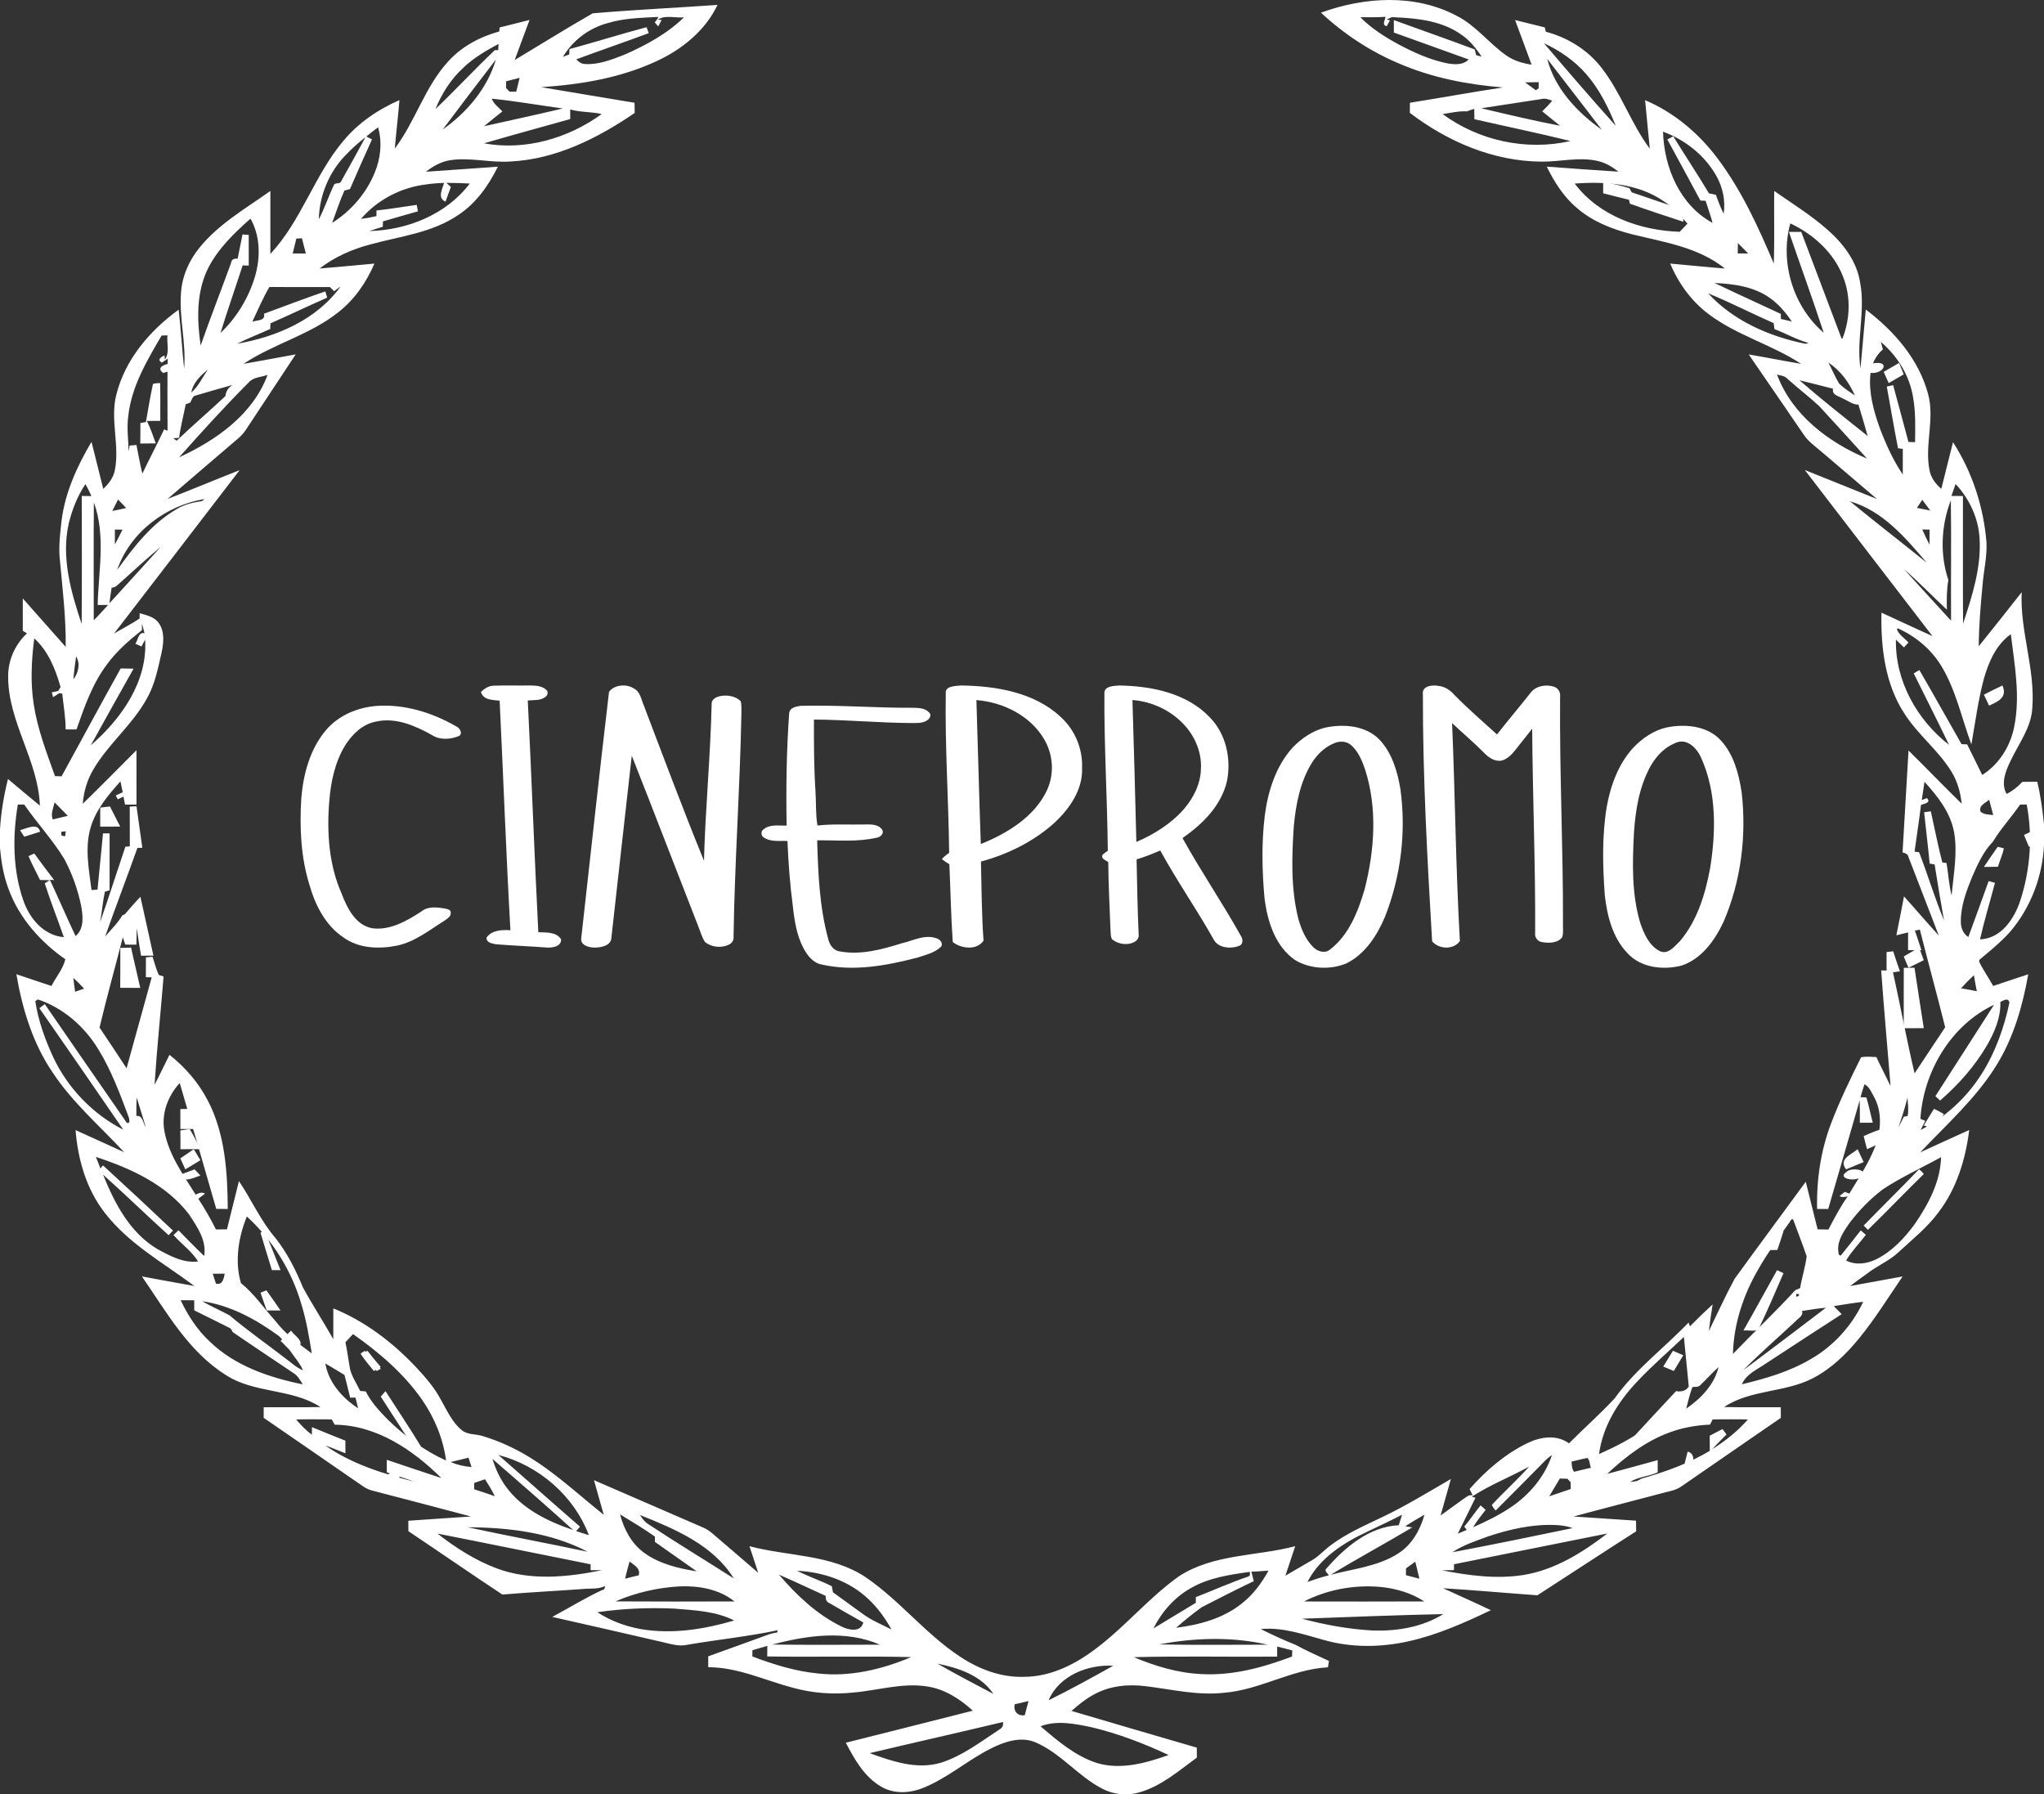 <?xml version="1.0" encoding="UTF-8" standalone="no"?>
<svg width="90px" height="79px" viewBox="0 0 90 79" version="1.1" xmlns="http://www.w3.org/2000/svg" xmlns:xlink="http://www.w3.org/1999/xlink">
    <rect x="0" y="0" width="90" height="79" fill="#333333" stroke="none"/>
    <!-- Generator: Sketch 41.2 (35397) - http://www.bohemiancoding.com/sketch -->
    <title>Cinepromo</title>
    <desc>Created with Sketch.</desc>
    <defs></defs>
    <g id="Page-1" stroke="none" stroke-width="1" fill="none" fill-rule="evenodd">
        <g id="Cinepromo" fill="#FFFFFF">
            <path d="M58.164,0.558 C60.071,-0.138 62.299,-0.28 64.137,0.695 C64.98,1.117 65.553,1.9 66.315,2.434 C66.645,2.672 67.041,2.787 67.438,2.847 C67.201,2.19 66.95,1.537 66.711,0.882 C67.147,0.988 67.583,1.102 68.02,1.207 C68.031,1.254 68.054,1.351 68.065,1.398 C69.014,1.648 69.895,2.186 70.503,2.967 C71.369,4.064 71.808,5.429 72.643,6.547 C72.578,5.834 72.497,5.123 72.436,4.41 C73.719,4.954 74.814,5.883 75.645,6.999 C76.691,8.398 77.425,10 78.102,11.603 C78.139,10.538 78.108,9.472 78.12,8.408 C78.911,8.96 79.736,9.468 80.462,10.109 C81.161,10.721 81.769,11.515 81.907,12.461 C82.141,13.711 81.729,14.975 81.92,16.225 C81.997,15.359 82.072,14.493 82.153,13.628 C83.394,14.566 84.493,15.82 84.899,17.359 C85.194,18.453 84.741,19.58 84.955,20.681 C85.011,21.021 85.223,21.303 85.478,21.523 C85.654,20.84 85.816,20.153 85.994,19.471 C86.845,20.787 87.34,22.319 87.468,23.882 C87.498,24.527 87.336,25.159 87.291,25.799 C87.207,26.682 87.133,27.567 87.126,28.454 C87.763,27.665 88.391,26.87 89.017,26.073 C88.938,27.796 89.621,29.456 89.485,31.179 C89.434,32.049 88.874,32.752 88.521,33.514 C88.309,33.952 88.09,34.488 88.354,34.955 C88.616,34.823 88.848,34.64 89.046,34.423 C89.263,34.418 89.483,34.416 89.702,34.415 C89.852,35.032 89.936,35.663 90,36.296 L90,37.188 C89.939,38.583 89.417,39.95 88.517,41.014 C88.107,41.472 87.632,41.858 87.163,42.249 L87.14,42.332 C87.32,42.706 87.562,43.046 87.763,43.409 C88.277,43.238 88.79,43.062 89.306,42.895 C89.059,44.29 88.661,45.682 87.911,46.893 C87.014,48.354 85.718,49.496 84.553,50.733 C85.27,50.405 85.987,50.074 86.707,49.75 C86.549,51.041 86.151,52.334 85.354,53.374 C84.858,54.052 84.193,54.572 83.583,55.14 C83.182,55.515 82.665,55.72 82.235,56.055 C81.975,56.241 81.716,56.426 81.462,56.62 C82.234,56.483 83.004,56.337 83.775,56.199 C83.151,57.106 82.571,58.048 81.875,58.903 C81.305,59.606 80.64,60.251 79.835,60.673 C78.601,61.32 77.092,61.165 75.915,61.946 C76.747,61.968 77.58,61.95 78.412,61.956 C78.412,62.111 78.412,62.267 78.412,62.424 C76.955,63.431 75.491,64.431 74.035,65.441 C73.766,65.635 73.424,65.665 73.115,65.758 C71.839,66.098 70.56,66.421 69.286,66.767 C70.204,66.826 71.12,66.892 72.037,66.95 C72.038,67.105 72.04,67.262 72.042,67.42 C70.586,68.348 69.144,69.298 67.694,70.235 C66.309,70.136 64.925,70.01 63.539,69.925 C64.242,70.245 64.948,70.56 65.646,70.892 C64.476,71.447 63.284,71.983 62.016,72.262 C60.8,72.533 59.516,72.547 58.313,72.21 C57.398,71.958 56.474,71.63 55.511,71.722 C56.013,71.97 56.522,72.21 57.045,72.416 C57.523,72.676 58.021,72.897 58.515,73.126 C58.5,73.219 58.485,73.312 58.472,73.406 C56.881,73.489 55.478,74.403 53.894,74.527 C52.737,74.657 51.595,74.378 50.453,74.238 C49.666,74.138 48.834,74.22 48.135,74.621 C47.784,74.809 47.48,75.067 47.179,75.326 C49.018,75.865 50.855,76.413 52.697,76.943 C52.698,77.088 52.699,77.234 52.7,77.381 C51.902,77.962 51.129,78.643 50.16,78.915 C49.627,79.067 49.041,79.016 48.548,78.757 C47.474,78.21 46.711,77.188 45.595,76.71 C44.953,76.437 44.241,76.675 43.651,76.971 C42.591,77.495 41.695,78.315 40.584,78.739 C40.006,78.96 39.321,78.982 38.779,78.648 C38.053,78.219 37.622,77.455 37.243,76.727 C39.106,76.255 40.972,75.793 42.834,75.316 C42.27,74.8 41.597,74.365 40.83,74.25 C39.733,74.074 38.654,74.426 37.567,74.517 C36.686,74.611 35.788,74.545 34.932,74.312 C33.689,73.986 32.492,73.402 31.184,73.402 L31.184,72.922 C32.041,72.612 32.9,72.31 33.754,71.993 C33.903,71.938 34.057,71.895 34.215,71.875 C34.225,71.841 34.235,71.806 34.244,71.773 C32.938,72.052 31.604,72.184 30.288,72.41 C29.892,72.508 29.502,72.368 29.119,72.284 C27.519,71.916 25.919,71.546 24.317,71.187 C25.051,70.795 25.763,70.352 26.518,70.003 L26.584,69.985 C26.633,69.945 26.63,69.879 26.643,69.825 C26.345,69.978 26.004,69.924 25.683,69.957 C24.496,70.045 23.307,70.102 22.12,70.203 C20.733,69.286 19.365,68.339 17.983,67.414 C17.981,67.26 17.98,67.106 17.978,66.954 C18.898,66.886 19.818,66.83 20.737,66.766 C19.294,66.38 17.847,66.006 16.401,65.628 C16.247,65.589 16.103,65.521 15.974,65.43 C14.522,64.423 13.065,63.427 11.611,62.423 C11.61,62.266 11.61,62.111 11.61,61.956 C12.443,61.95 13.277,61.967 14.11,61.947 C12.849,61.124 11.207,61.359 9.945,60.538 C8.298,59.509 7.327,57.757 6.249,56.197 C7.019,56.339 7.79,56.483 8.561,56.619 C7.201,55.604 5.666,54.762 4.612,53.393 C3.805,52.357 3.428,51.051 3.328,49.755 C4.043,50.073 4.752,50.406 5.466,50.729 C4.399,49.572 3.183,48.537 2.313,47.21 C1.439,45.928 0.981,44.411 0.721,42.892 C1.236,43.064 1.749,43.237 2.264,43.409 C2.466,43.017 2.768,42.672 2.878,42.235 C1.775,41.465 0.833,40.407 0.37,39.123 C0.156,38.553 0.056,37.948 0,37.345 L0,36.517 C0.044,35.767 0.168,35.024 0.351,34.297 C0.82,34.687 1.282,35.085 1.756,35.469 C1.688,33.495 0.367,31.802 0.359,29.818 C0.344,29.089 0.657,28.376 1.189,27.884 C1.141,27.856 1.049,27.799 1.003,27.771 C1.005,27.296 1.001,26.822 1.004,26.348 C1.638,27.056 2.259,27.774 2.893,28.48 C2.909,27.156 2.743,25.84 2.624,24.524 C2.585,23.976 2.653,23.427 2.716,22.882 C2.879,21.653 3.403,20.508 4.029,19.453 C4.206,20.142 4.371,20.833 4.546,21.523 C4.794,21.293 5.007,21.012 5.063,20.671 C5.267,19.583 4.847,18.471 5.119,17.387 C5.504,15.834 6.596,14.55 7.867,13.635 C7.966,14.499 8.016,15.368 8.107,16.234 C8.205,15.126 7.888,14.032 7.968,12.925 C8.008,12.183 8.317,11.474 8.784,10.904 C9.632,9.853 10.823,9.179 11.905,8.407 C11.905,9.331 11.902,10.255 11.905,11.179 C13.268,9.722 13.837,7.727 15.113,6.208 C15.774,5.412 16.645,4.819 17.588,4.408 C17.53,5.119 17.445,5.829 17.383,6.54 C18.286,5.347 18.701,3.844 19.713,2.729 C20.31,2.055 21.128,1.621 21.986,1.384 C21.988,1.34 21.994,1.253 21.997,1.21 C22.436,1.101 22.877,0.99 23.316,0.879 C23.101,1.468 22.876,2.053 22.663,2.643 C23.807,1.957 24.941,1.248 26.097,0.587 C27.924,0.43 29.762,0.345 31.593,0.216 C31.056,1.346 30.042,2.166 28.931,2.682 C27.337,3.432 25.573,3.722 23.83,3.838 C25.2,4.067 26.569,4.299 27.94,4.524 C27.943,4.673 27.944,4.822 27.947,4.972 C26.323,6.083 24.487,7.008 22.492,7.109 C21.617,7.174 20.747,6.929 19.874,7.045 C19.459,7.099 19.081,7.303 18.756,7.561 C19.812,7.492 20.866,7.411 21.922,7.338 C21.509,8.174 20.951,8.965 20.161,9.476 C19.021,10.249 17.624,10.402 16.328,10.756 C15.519,10.965 14.738,11.307 14.072,11.822 C14.878,11.758 15.681,11.676 16.486,11.605 C16.13,12.435 15.602,13.2 14.886,13.756 C13.634,14.747 12.045,15.139 10.724,16.018 C11.491,15.889 12.254,15.739 13.02,15.602 C12.281,16.72 11.542,17.839 10.803,18.957 C10.632,19.209 10.382,19.387 10.156,19.585 C9.229,20.378 8.301,21.17 7.378,21.967 C8.44,21.556 9.491,21.115 10.551,20.699 C8.714,23.102 6.864,25.495 5.022,27.893 C5.394,27.668 5.787,27.477 6.147,27.23 C6.147,27.172 6.148,27.056 6.148,26.998 C6.452,27.085 6.803,27.156 6.994,27.437 C7.257,27.808 7.205,28.294 7.119,28.717 C6.958,29.409 6.827,30.125 6.469,30.749 C5.838,31.904 4.779,32.74 4.114,33.871 C3.838,34.33 3.687,34.855 3.643,35.389 C4.443,34.614 5.22,33.816 6.009,33.029 C6.01,33.827 6.008,34.626 6.01,35.424 C5.842,35.424 5.674,35.424 5.506,35.425 C5.483,35.307 5.46,35.189 5.436,35.072 C5.353,35.111 5.268,35.151 5.185,35.191 C5.162,35.148 5.119,35.064 5.096,35.021 C5.198,34.973 5.3,34.926 5.404,34.882 C5.369,34.721 5.336,34.561 5.303,34.401 C4.775,34.991 4.241,35.621 4.002,36.393 C3.721,37.304 3.913,38.264 4.029,39.185 C4.117,39.178 4.205,39.173 4.294,39.168 C4.368,38.342 4.462,37.517 4.534,36.692 L4.826,36.692 C4.825,37.527 4.827,38.363 4.825,39.198 C4.773,39.213 4.67,39.242 4.618,39.257 C4.523,39.698 4.487,40.151 4.41,40.597 C4.794,39.495 5.147,38.384 5.52,37.279 C5.569,37.274 5.667,37.265 5.716,37.261 C5.714,36.677 5.718,36.094 5.712,35.512 C5.786,35.508 5.935,35.5 6.01,35.496 C6.094,36.105 6.184,36.714 6.267,37.325 C6.213,37.326 6.105,37.329 6.051,37.331 C5.586,38.634 5.092,39.926 4.63,41.23 C4.887,40.927 5.18,40.65 5.385,40.304 C5.413,40.291 5.469,40.264 5.497,40.251 C5.72,39.989 5.945,39.73 6.183,39.483 C6.377,40.346 6.563,41.21 6.755,42.073 C6.574,42.074 6.393,42.075 6.212,42.077 C6.14,41.673 6.079,41.269 6.021,40.863 C6.013,41.105 6.009,41.347 6.006,41.59 C5.843,41.589 5.679,41.588 5.514,41.588 C5.479,41.48 5.444,41.372 5.408,41.264 C5.07,42.59 4.699,43.907 4.383,45.239 C4.785,45.834 5.178,46.434 5.573,47.033 C5.939,45.697 6.31,44.363 6.68,43.029 C6.616,43.027 6.488,43.024 6.423,43.023 C6.423,42.732 6.423,42.441 6.424,42.15 C6.497,42.143 6.643,42.13 6.716,42.123 C6.808,42.391 6.871,42.672 6.996,42.929 C7.048,42.945 7.151,42.974 7.203,42.989 C7.074,44.58 6.908,46.168 6.805,47.76 C7.034,47.325 7.241,46.878 7.463,46.44 C8.156,46.988 8.748,47.672 9.154,48.462 C9.915,49.923 10.016,51.609 10.029,53.227 C9.86,53.225 9.69,53.224 9.522,53.224 C8.99,51.376 8.455,49.528 7.914,47.682 C7.391,48.25 7.088,49.049 7.244,49.824 C7.439,50.858 8.072,51.724 8.615,52.596 C8.747,52.534 8.887,52.46 9.026,52.553 C8.929,52.629 8.831,52.704 8.731,52.777 C9.016,53.21 9.275,53.662 9.508,54.127 C9.67,54.125 9.831,54.125 9.993,54.125 C10.17,53.418 10.345,52.708 10.521,51.999 C11.076,52.824 11.479,53.753 12.132,54.51 C12.645,55.162 13.022,55.909 13.336,56.676 C13.758,57.452 14.241,58.191 14.675,58.959 C14.677,58.507 14.678,58.055 14.677,57.604 C16.066,58.167 17.282,59.094 18.308,60.181 C18.718,60.622 19.123,61.078 19.407,61.615 C19.677,62.083 19.898,62.606 20.323,62.957 C20.584,63.18 20.945,63.126 21.253,63.225 C21.935,63.43 22.589,63.725 23.201,64.088 C24.428,64.818 25.472,65.804 26.584,66.692 C26.441,66.183 26.297,65.675 26.153,65.167 C27.752,65.861 29.351,66.558 30.952,67.249 C31.114,67.316 31.26,67.418 31.393,67.534 C32.055,68.106 32.725,68.67 33.384,69.245 C33.26,68.852 33.128,68.463 32.999,68.074 C34.703,68.526 36.601,68.427 38.119,69.442 C39.617,70.463 40.75,71.934 42.266,72.933 C43.099,73.488 44.082,73.861 45.093,73.825 C46.269,73.823 47.363,73.268 48.28,72.564 C49.565,71.596 50.599,70.328 51.913,69.397 C53.438,68.406 55.331,68.523 57.03,68.073 C56.883,68.505 56.74,68.938 56.598,69.372 C56.986,69.145 57.376,68.92 57.765,68.694 C58.065,68.524 58.293,68.258 58.568,68.052 C59.263,67.523 60.069,67.174 60.852,66.798 C61.897,66.302 62.885,65.694 63.885,65.115 C63.736,65.651 63.581,66.185 63.431,66.721 C63.763,66.482 64.096,66.243 64.427,66.001 C64.554,65.926 64.677,65.781 64.844,65.841 C64.797,65.745 64.752,65.651 64.708,65.557 C65.428,64.742 66.27,64.015 67.25,63.538 C67.818,63.259 68.539,63.146 69.083,63.546 C69.747,62.88 70.455,62.255 71.095,61.566 C72.006,60.291 73.275,59.349 74.35,58.227 C74.365,58.269 74.395,58.352 74.41,58.394 C74.734,58.063 75.068,57.743 75.409,57.429 C75.346,57.819 75.291,58.21 75.243,58.601 C75.618,57.832 75.973,57.052 76.379,56.299 C77.415,54.87 78.469,53.453 79.51,52.029 C79.687,52.725 79.855,53.426 80.032,54.124 C80.19,54.125 80.348,54.127 80.508,54.132 C80.771,53.635 81.027,53.131 81.357,52.674 C81.238,52.691 81.106,52.738 80.998,52.656 C81.055,52.61 81.171,52.52 81.228,52.475 C81.294,52.499 81.361,52.524 81.429,52.549 C81.777,51.967 82.159,51.403 82.437,50.782 C82.788,50.034 82.933,49.125 82.552,48.359 C82.425,48.143 82.323,47.852 82.098,47.736 C82.029,47.923 81.978,48.115 81.921,48.306 C81.985,48.309 82.113,48.314 82.178,48.316 C82.292,48.682 82.361,49.059 82.461,49.429 C82.27,49.429 82.081,49.43 81.891,49.43 C81.892,49.1 81.892,48.77 81.885,48.441 C81.428,50.038 80.964,51.632 80.499,53.227 C80.335,53.226 80.173,53.226 80.01,53.227 C79.979,51.94 80.172,50.642 80.633,49.439 C81.011,48.45 81.475,47.495 81.946,46.549 C82.168,46.504 82.394,46.529 82.619,46.539 C82.818,46.967 83.036,47.388 83.244,47.814 C83.106,46.117 82.952,44.422 82.831,42.725 C82.891,42.725 83.009,42.727 83.068,42.728 L83.068,41.916 C83.164,41.904 83.261,41.893 83.36,41.883 C83.454,42.178 83.552,42.472 83.656,42.763 C83.579,42.774 83.427,42.796 83.351,42.807 C83.679,44.288 83.952,45.781 84.302,47.257 C84.751,46.58 85.197,45.902 85.649,45.228 C85.289,43.792 84.898,42.363 84.533,40.928 C84.479,40.938 84.37,40.959 84.316,40.969 C84.41,41.258 84.506,41.546 84.604,41.833 L84.014,41.833 C84.013,41.573 84.014,41.312 84.016,41.051 C83.843,41.093 83.669,41.135 83.499,41.178 C83.612,40.608 83.73,40.038 83.835,39.465 C84.35,40.036 84.847,40.622 85.367,41.188 C84.928,40.039 84.479,38.893 84.037,37.744 C84.013,37.603 83.892,37.559 83.772,37.529 C83.857,36.033 83.947,34.538 84.035,33.042 C84.821,33.817 85.586,34.614 86.376,35.385 C86.324,34.9 86.194,34.419 85.941,33.999 C85.368,33.048 84.459,32.362 83.861,31.428 C83.002,30.123 82.81,28.504 82.843,26.973 C83.588,27.324 84.341,27.661 85.089,28.006 C83.217,25.567 81.338,23.134 79.468,20.693 C80.527,21.119 81.586,21.546 82.647,21.971 C81.834,21.274 81.016,20.582 80.202,19.887 C79.921,19.646 79.608,19.43 79.405,19.114 C78.608,17.941 77.8,16.775 76.998,15.605 C77.768,15.734 78.534,15.89 79.304,16.018 C78.008,15.168 76.468,14.765 75.225,13.824 C74.473,13.257 73.905,12.472 73.54,11.604 C74.343,11.676 75.146,11.759 75.95,11.822 C74.784,10.883 73.272,10.661 71.866,10.316 C70.99,10.094 70.121,9.755 69.431,9.154 C68.849,8.667 68.438,8.012 68.106,7.336 C69.158,7.412 70.211,7.494 71.263,7.558 C70.999,7.35 70.705,7.174 70.377,7.094 C69.549,6.892 68.702,7.127 67.866,7.116 C65.757,7.103 63.739,6.236 62.076,4.967 C62.076,4.819 62.078,4.671 62.081,4.524 C63.448,4.306 64.81,4.056 66.178,3.85 C64.612,3.725 63.047,3.421 61.599,2.795 C60.334,2.262 59.17,1.496 58.164,0.558 L58.164,0.558 Z M26.764,1.015 C25.947,1.233 25.223,1.769 24.788,2.502 C24.881,2.468 24.972,2.433 25.064,2.397 C25.067,2.338 25.072,2.22 25.075,2.162 C26.209,1.852 27.331,1.502 28.467,1.198 C28.492,1.264 28.541,1.394 28.566,1.459 C27.505,1.853 26.436,2.219 25.375,2.612 C25.477,2.728 25.611,2.821 25.772,2.819 C26.366,2.853 26.936,2.624 27.481,2.414 C28.43,1.996 29.368,1.495 30.117,0.762 C29.735,0.805 29.297,0.64 28.959,0.868 L29.132,0.878 C29.095,0.949 29.02,1.092 28.982,1.163 C28.929,1.104 28.878,1.045 28.829,0.984 C28.895,0.913 28.949,0.834 28.991,0.745 C28.244,0.783 27.485,0.797 26.764,1.015 L26.764,1.015 Z M59.898,0.759 C60.391,1.258 60.99,1.635 61.602,1.966 C62.264,2.314 62.956,2.63 63.691,2.782 C64.02,2.843 64.414,2.882 64.669,2.618 C63.572,2.22 62.474,1.826 61.374,1.433 C61.372,1.25 61.372,1.068 61.372,0.885 C62.558,1.317 63.751,1.732 64.933,2.175 C64.949,2.238 64.981,2.365 64.998,2.429 C65.079,2.45 65.159,2.472 65.241,2.493 C64.997,2.139 64.731,1.79 64.373,1.545 C63.523,0.924 62.437,0.804 61.417,0.761 C61.283,0.724 61.173,0.808 61.061,0.859 L61.204,0.898 C61.154,0.984 61.104,1.07 61.056,1.155 C60.827,1.098 60.993,0.885 61.007,0.74 C60.638,0.769 60.267,0.755 59.898,0.759 L59.898,0.759 Z M67.981,1.902 C69.02,3.127 70.073,4.344 71.144,5.54 C70.818,4.727 70.423,3.924 69.843,3.262 C69.334,2.675 68.681,2.228 67.981,1.902 L67.981,1.902 Z M20.418,2.966 C19.864,3.468 19.453,4.112 19.173,4.803 C20.062,3.956 20.898,3.051 21.788,2.207 C21.825,2.208 21.899,2.208 21.937,2.209 C21.94,2.14 21.948,2.003 21.953,1.934 C21.409,2.226 20.868,2.537 20.418,2.966 L20.418,2.966 Z M19.492,5.704 C20.558,4.95 21.458,3.893 21.836,2.62 C21.047,3.643 20.267,4.672 19.492,5.704 L19.492,5.704 Z M68.126,2.591 C68.461,3.905 69.452,4.95 70.529,5.712 C69.735,4.666 68.923,3.635 68.126,2.591 L68.126,2.591 Z M22.283,3.58 C22.283,3.654 22.283,3.804 22.284,3.878 C22.322,3.918 22.397,3.998 22.436,4.037 C22.534,4.037 22.632,4.036 22.73,4.036 C22.779,3.833 22.83,3.63 22.88,3.427 C22.681,3.475 22.482,3.526 22.283,3.58 L22.283,3.58 Z M67.152,3.629 C67.31,3.742 67.468,3.857 67.625,3.974 C67.656,3.953 67.717,3.91 67.748,3.888 C67.749,3.821 67.751,3.687 67.752,3.619 C67.552,3.619 67.351,3.621 67.152,3.629 L67.152,3.629 Z M21.653,4.344 C21.738,4.581 21.956,4.727 22.121,4.905 C21.85,5.122 21.578,5.334 21.314,5.557 C22.469,5.298 23.628,5.051 24.779,4.776 C23.737,4.633 22.699,4.45 21.653,4.344 L21.653,4.344 Z M67.873,4.361 C66.99,4.5 66.105,4.626 65.223,4.766 C66.374,5.04 67.529,5.313 68.692,5.537 C68.433,5.324 68.166,5.117 67.906,4.903 C68.06,4.755 68.209,4.599 68.347,4.436 C68.195,4.378 68.036,4.316 67.873,4.361 L67.873,4.361 Z M64.59,4.903 C64.229,4.883 63.876,4.969 63.523,5.023 C65.121,6.201 67.217,6.65 69.151,6.209 C67.747,5.862 66.329,5.57 64.919,5.248 C64.916,5.096 64.915,4.945 64.913,4.793 C64.804,4.827 64.695,4.859 64.59,4.903 L64.59,4.903 Z M25.107,4.819 C25.107,4.96 25.107,5.101 25.107,5.242 C23.841,5.597 22.573,5.941 21.311,6.31 C23.117,6.643 25.02,6.094 26.492,5.021 C26.035,4.914 25.557,4.949 25.107,4.819 L25.107,4.819 Z M16.132,6.01 C16.194,6.041 16.317,6.105 16.379,6.137 C16.048,6.863 15.728,7.594 15.409,8.325 C15.348,8.342 15.226,8.374 15.164,8.39 C14.958,8.853 14.803,9.339 14.624,9.814 C15.448,9.295 16.118,8.525 16.492,7.62 C16.759,6.988 16.837,6.271 16.648,5.607 C16.469,5.733 16.297,5.867 16.132,6.01 L16.132,6.01 Z M73.226,5.799 C73.269,7.378 73.974,9.039 75.407,9.814 C75.32,9.484 75.202,9.165 75.1,8.84 C75.042,8.837 74.927,8.83 74.87,8.828 C74.392,7.928 73.9,7.036 73.414,6.14 C73.48,6.105 73.61,6.037 73.676,6.003 C74.192,6.844 74.742,7.664 75.247,8.512 C75.348,8.534 75.45,8.555 75.554,8.576 C75.653,8.86 75.759,9.142 75.895,9.41 C75.984,8.829 75.852,8.232 75.563,7.725 C75.049,6.826 74.189,6.15 73.226,5.799 L73.226,5.799 Z M15.239,6.808 C14.498,7.559 14.062,8.595 14.038,9.654 C14.291,9.177 14.458,8.659 14.691,8.172 C14.732,8.008 14.962,8.129 15.018,7.987 C15.382,7.343 15.736,6.694 16.089,6.046 C15.787,6.277 15.501,6.531 15.239,6.808 L15.239,6.808 Z M15.894,9.639 C16.124,9.611 16.352,9.569 16.576,9.514 C16.576,9.452 16.577,9.328 16.577,9.267 C17.17,9.204 17.758,9.101 18.348,9.02 C18.366,9.115 18.384,9.21 18.402,9.305 C17.887,9.448 17.375,9.598 16.862,9.747 C16.86,9.807 16.857,9.924 16.855,9.984 C16.657,10.045 16.459,10.104 16.263,10.172 C17.931,10.131 19.656,9.444 20.685,8.08 C20.048,8.051 19.404,8.021 18.77,8.119 C17.669,8.251 16.618,8.788 15.894,9.639 L15.894,9.639 Z M69.336,8.082 C70.413,9.512 72.228,10.149 73.96,10.205 C74.072,10.084 74.187,9.966 74.301,9.846 C73.991,9.481 73.659,9.127 73.259,8.861 C72.119,8.072 70.674,7.984 69.336,8.082 L69.336,8.082 Z M9.154,11.827 C8.641,12.871 8.67,14.087 8.835,15.212 C9.261,13.99 9.735,12.785 10.178,11.568 C10.194,11.406 10.323,11.379 10.464,11.387 C10.534,11.031 10.605,10.677 10.677,10.324 C10.768,10.329 10.86,10.335 10.952,10.342 C10.954,10.792 10.954,11.241 10.953,11.692 C10.886,11.69 10.751,11.687 10.684,11.685 C10.363,12.678 10.016,13.662 9.709,14.659 C10.419,13.987 10.944,13.12 11.226,12.181 C11.473,11.345 11.467,10.398 11.03,9.626 C10.308,10.264 9.593,10.954 9.154,11.827 L9.154,11.827 Z M78.829,9.835 C78.36,11.554 78.954,13.496 80.301,14.65 C79.814,13.162 79.275,11.692 78.769,10.209 L79.311,10.209 C79.902,11.776 80.494,13.342 81.087,14.906 C81.097,14.905 81.117,14.904 81.127,14.903 C81.464,14.044 81.499,13.06 81.158,12.197 C80.751,11.124 79.845,10.313 78.829,9.835 L78.829,9.835 Z M13.047,10.506 C12.996,10.724 12.941,10.942 12.889,11.159 L13.466,11.159 C13.408,10.936 13.352,10.713 13.295,10.49 C13.212,10.494 13.13,10.5 13.047,10.506 L13.047,10.506 Z M76.522,10.702 C76.517,10.853 76.516,11.006 76.515,11.157 C76.668,11.158 76.82,11.159 76.975,11.16 C76.825,11.006 76.674,10.852 76.522,10.702 L76.522,10.702 Z M75.493,12.459 C76.461,12.923 77.439,13.364 78.41,13.82 C78.411,13.876 78.413,13.987 78.415,14.043 C78.574,14.078 78.734,14.118 78.894,14.154 C78.628,13.76 78.318,13.39 77.928,13.117 C77.223,12.614 76.334,12.497 75.493,12.459 L75.493,12.459 Z M11.861,12.636 C11.572,13.127 11.353,13.654 11.108,14.167 C11.304,14.083 11.703,14.146 11.622,13.813 C12.519,13.479 13.417,13.144 14.322,12.829 C14.344,12.898 14.386,13.036 14.407,13.104 C13.57,13.47 12.747,13.868 11.91,14.235 C11.908,14.298 11.901,14.422 11.898,14.484 C11.413,14.703 10.916,14.894 10.44,15.133 C12.167,14.836 13.949,14.078 15,12.608 C14.902,12.677 14.806,12.748 14.713,12.823 C14.667,12.777 14.573,12.684 14.527,12.638 C13.638,12.637 12.75,12.641 11.861,12.636 L11.861,12.636 Z M75.21,12.913 C76.331,14.132 77.904,14.813 79.498,15.137 C79.532,15.127 79.601,15.108 79.635,15.098 C79.111,14.961 78.637,14.68 78.131,14.488 C78.123,14.422 78.106,14.292 78.097,14.226 C77.129,13.801 76.188,13.314 75.21,12.913 L75.21,12.913 Z M7.115,14.774 C6.471,15.872 5.792,17.013 5.649,18.307 C5.574,18.829 5.652,19.354 5.665,19.877 C5.676,19.811 5.697,19.681 5.707,19.616 C5.807,19.608 5.907,19.599 6.008,19.592 C6.093,20.011 6.165,20.434 6.268,20.851 C6.581,20.199 6.916,19.56 7.224,18.907 C7.263,18.92 7.339,18.946 7.378,18.96 C7.377,17.903 7.363,16.847 7.385,15.79 C7.297,15.847 7.211,15.905 7.125,15.966 C6.905,15.839 7.083,15.716 7.243,15.651 L7.26,15.829 C7.485,15.524 7.332,15.115 7.374,14.764 C7.31,14.766 7.18,14.772 7.115,14.774 L7.115,14.774 Z M82.815,15.052 C82.838,15.135 82.883,15.3 82.906,15.382 C82.581,15.658 82.391,16.065 82.355,16.489 C82.277,17.294 82.5,18.09 82.766,18.84 C83.039,19.555 83.353,20.26 83.782,20.893 C83.785,20.516 83.783,20.139 83.783,19.763 C83.73,19.756 83.625,19.742 83.572,19.735 C83.395,18.832 83.243,17.924 83.078,17.019 C83.17,16.998 83.264,16.978 83.358,16.958 C83.582,17.792 83.811,18.624 84.032,19.458 C84.105,19.46 84.25,19.464 84.322,19.466 C84.332,18.811 84.353,18.151 84.237,17.503 C84.087,16.542 83.548,15.674 82.815,15.052 L82.815,15.052 Z M80.508,15.963 C80.668,16.273 80.802,16.598 80.985,16.896 C81.193,17.093 81.435,17.251 81.672,17.411 C81.419,16.836 81.034,16.311 80.508,15.963 L80.508,15.963 Z M8.424,17.282 C8.739,17.008 8.915,16.615 9.148,16.275 C8.827,16.534 8.496,16.857 8.424,17.282 L8.424,17.282 Z M10.956,16.833 C9.895,17.896 8.883,19.011 7.886,20.135 C9.51,19.383 11.134,18.26 11.781,16.504 C11.508,16.608 11.162,16.598 10.956,16.833 L10.956,16.833 Z M78.244,16.489 C78.902,18.266 80.52,19.483 82.209,20.191 C81.509,19.413 80.801,18.641 80.095,17.872 C79.638,17.449 79.14,17.075 78.681,16.657 C78.567,16.537 78.389,16.538 78.244,16.489 L78.244,16.489 Z M79.232,16.743 C80.21,17.589 81.224,18.391 82.237,19.196 C82.103,18.734 81.973,18.272 81.829,17.814 C81.574,17.819 81.367,17.64 81.142,17.545 C80.964,17.434 80.648,17.399 80.712,17.114 C80.219,16.988 79.726,16.861 79.232,16.743 L79.232,16.743 Z M8.618,17.413 C8.466,17.435 8.448,17.616 8.376,17.724 C8.326,17.743 8.226,17.782 8.177,17.801 C8.082,18.293 7.95,18.778 7.886,19.276 C7.821,19.281 7.691,19.291 7.626,19.295 C7.676,19.331 7.727,19.367 7.779,19.403 C8.479,18.734 9.216,18.103 9.923,17.441 C9.951,17.223 10.057,17.051 10.25,16.946 C9.705,17.097 9.16,17.249 8.618,17.413 L8.618,17.413 Z M3.028,23.046 C2.687,24.54 3.124,26.061 3.596,27.474 C3.61,25.594 3.601,23.714 3.601,21.835 C3.742,21.836 3.884,21.838 4.025,21.84 C3.947,21.659 3.858,21.483 3.761,21.314 C3.412,21.837 3.175,22.434 3.028,23.046 L3.028,23.046 Z M86.106,21.309 C86.043,21.483 85.984,21.659 85.924,21.834 C86.092,21.835 86.26,21.836 86.431,21.838 C86.434,23.711 86.424,25.584 86.436,27.457 C86.835,26.245 87.244,24.99 87.163,23.696 C87.11,22.804 86.712,21.955 86.106,21.309 L86.106,21.309 Z M5.198,21.992 C5.113,22.16 5.029,22.329 4.944,22.496 C5.148,22.457 5.352,22.414 5.555,22.368 C5.439,22.24 5.318,22.115 5.198,21.992 L5.198,21.992 Z M5.158,25.095 C5.892,24.075 6.688,23.04 7.794,22.406 C8.131,22.202 8.516,22.117 8.898,22.061 C8.926,22.039 8.979,21.994 9.005,21.971 C7.309,22.248 5.724,23.433 5.158,25.095 L5.158,25.095 Z M81.454,22.07 C82.57,22.987 83.715,23.867 84.839,24.777 C83.902,23.673 82.893,22.486 81.454,22.07 L81.454,22.07 Z M84.404,22.36 C84.6,22.398 84.797,22.438 84.994,22.478 C84.875,22.32 84.757,22.163 84.64,22.004 C84.56,22.123 84.482,22.241 84.404,22.36 L84.404,22.36 Z M85.789,25.536 C85.711,25.96 85.714,26.404 85.723,26.841 C85.09,26.252 84.492,25.625 83.837,25.06 C84.53,25.813 85.211,26.577 85.908,27.328 C85.896,25.56 85.924,23.791 85.898,22.024 C85.472,23.133 85.407,24.401 85.789,25.536 L85.789,25.536 Z M4.133,22.121 C4.117,23.85 4.13,25.579 4.128,27.309 C4.348,27.093 4.549,26.861 4.758,26.635 C4.605,26.634 4.453,26.634 4.3,26.635 C4.337,25.135 4.665,23.569 4.133,22.121 L4.133,22.121 Z M5.058,23.314 C5.057,23.532 5.056,23.751 5.058,23.971 C5.177,23.757 5.285,23.538 5.394,23.319 C5.282,23.316 5.17,23.314 5.058,23.314 L5.058,23.314 Z M84.64,23.311 C84.737,23.538 84.845,23.76 84.96,23.979 C84.961,23.758 84.96,23.537 84.961,23.317 C84.853,23.314 84.746,23.313 84.64,23.311 L84.64,23.311 Z M5.34,25.61 C5.211,25.714 5.1,25.875 4.917,25.872 C4.876,26.099 4.847,26.329 4.82,26.559 C5.577,25.733 6.331,24.904 7.081,24.074 C6.487,24.569 5.916,25.094 5.34,25.61 L5.34,25.61 Z M6.251,27.448 L6.251,27.742 C5.684,28.191 5.131,28.671 4.702,29.261 C4.067,30.109 3.713,31.123 3.369,32.114 C3.209,32.113 3.05,32.113 2.891,32.113 C2.89,31.584 2.795,31.063 2.741,30.539 C2.707,30.535 2.638,30.525 2.605,30.521 C2.516,30.579 2.428,30.64 2.336,30.695 C2.323,30.641 2.295,30.535 2.282,30.482 C2.353,30.466 2.493,30.436 2.564,30.421 C2.599,30.364 2.633,30.306 2.666,30.248 C2.442,29.461 2.127,28.664 1.508,28.105 C1.385,29.068 1.335,30.05 1.485,31.012 C1.653,32.104 2.052,33.137 2.422,34.17 C2.519,34.174 2.615,34.177 2.711,34.18 C3.58,32.598 4.434,31.007 5.313,29.43 C5.503,29.434 5.691,29.435 5.881,29.439 C5.251,30.563 4.619,31.684 3.997,32.814 C5.333,31.655 6.508,30.015 6.39,28.158 C6.336,28.259 6.284,28.359 6.232,28.462 C6.141,28.421 6.051,28.381 5.961,28.341 C6.083,28.18 6.092,27.798 6.364,27.883 C6.326,27.737 6.291,27.592 6.251,27.448 L6.251,27.448 Z M83.561,27.662 L83.522,27.706 C83.611,27.949 83.863,28.096 84.031,28.289 C83.965,28.36 83.9,28.432 83.833,28.503 C83.716,28.388 83.599,28.273 83.48,28.161 C83.439,29.97 84.414,31.707 85.819,32.793 C85.314,31.738 84.779,30.697 84.264,29.646 C84.327,29.609 84.45,29.536 84.512,29.5 C85.143,30.58 85.747,31.677 86.37,32.763 C86.432,32.766 86.555,32.77 86.616,32.773 C86.835,33.222 87.064,33.667 87.28,34.119 C88.018,33.653 88.516,32.861 88.685,32.008 C88.965,30.654 88.706,29.274 88.539,27.924 C87.894,28.377 87.566,29.138 87.355,29.874 C87.1,30.826 86.973,31.805 86.803,32.774 C86.368,31.606 86.118,30.352 85.455,29.282 C85.007,28.564 84.329,28.003 83.561,27.662 L83.561,27.662 Z M3.351,28.901 C3.306,29.236 3.255,29.571 3.233,29.908 C3.449,29.625 3.55,29.222 3.351,28.901 L3.351,28.901 Z M84.737,34.419 C84.697,34.687 84.661,34.956 84.617,35.224 C84.674,35.203 84.789,35.16 84.846,35.139 C85.047,35.346 84.722,35.381 84.584,35.437 C84.502,36.124 84.393,36.808 84.301,37.493 C84.351,37.5 84.45,37.514 84.5,37.522 C84.885,38.514 85.187,39.538 85.597,40.52 C85.448,39.702 85.316,38.88 85.184,38.059 C85.13,38.049 85.02,38.03 84.966,38.02 C84.894,37.266 84.801,36.514 84.722,35.761 C84.796,35.75 84.942,35.729 85.016,35.718 C85.185,36.469 85.329,37.227 85.523,37.971 C85.569,37.977 85.661,37.99 85.707,37.996 C85.79,38.472 85.813,38.958 85.933,39.428 C86.013,38.497 86.206,37.555 86.038,36.623 C85.874,35.759 85.312,35.05 84.737,34.419 L84.737,34.419 Z M2.404,35.326 C2.353,35.571 2.219,35.827 2.323,36.077 C2.544,36.025 2.764,35.971 2.985,35.919 C2.792,35.721 2.597,35.525 2.404,35.326 L2.404,35.326 Z M87.208,35.736 C87.359,35.87 87.574,35.86 87.764,35.884 C87.706,35.659 87.648,35.434 87.586,35.211 C87.429,35.348 87.106,35.469 87.208,35.736 L87.208,35.736 Z M0.785,35.422 C0.553,36.816 0.557,38.291 1.025,39.636 C1.295,40.433 1.925,41.189 2.811,41.26 C2.535,40.468 2.226,39.687 1.97,38.889 C2.025,38.855 2.136,38.788 2.191,38.754 C2.049,38.75 1.906,38.746 1.764,38.743 C1.594,38.393 1.407,38.051 1.255,37.693 C1.339,37.654 1.424,37.615 1.51,37.577 C1.798,37.971 2.089,38.363 2.385,38.749 L2.196,38.734 C2.58,39.557 2.94,40.392 3.328,41.214 C3.725,40.879 3.652,40.304 3.567,39.849 C3.419,39.146 3.174,38.462 2.838,37.829 C2.32,36.975 1.633,36.242 1.067,35.422 C0.973,35.422 0.879,35.421 0.785,35.422 L0.785,35.422 Z M88.944,35.426 C88.565,35.983 88.097,36.478 87.751,37.057 C87.329,37.489 87.079,38.052 86.838,38.599 C86.58,39.234 86.326,39.901 86.339,40.598 C86.336,40.856 86.447,41.114 86.669,41.255 C86.972,40.435 87.264,39.612 87.563,38.791 C87.655,38.816 87.747,38.841 87.841,38.868 C87.623,39.698 87.371,40.52 87.182,41.358 C88.113,41.323 88.692,40.453 88.957,39.647 C89.396,38.294 89.506,36.818 89.239,35.419 C89.14,35.42 89.041,35.423 88.944,35.426 L88.944,35.426 Z M2.695,36.623 C2.697,36.662 2.703,36.743 2.705,36.783 C2.746,36.792 2.828,36.811 2.869,36.82 C2.875,36.765 2.888,36.653 2.894,36.598 C2.844,36.604 2.744,36.617 2.695,36.623 L2.695,36.623 Z M86.347,43.512 C86.58,43.549 86.81,43.592 87.042,43.641 C86.995,43.407 86.952,43.171 86.914,42.936 C86.717,43.119 86.527,43.311 86.347,43.512 L86.347,43.512 Z M3.231,43.055 C3.25,43.258 3.278,43.459 3.307,43.662 C3.439,43.615 3.572,43.571 3.704,43.527 C3.553,43.363 3.397,43.204 3.231,43.055 L3.231,43.055 Z M1.668,44.001 C1.639,44.02 1.582,44.057 1.554,44.075 C1.682,44.929 1.979,45.756 2.34,46.537 C2.984,47.908 4.083,49.052 5.428,49.736 C4.205,47.948 2.971,46.167 1.734,44.388 C1.814,44.328 1.893,44.268 1.973,44.209 C3.17,45.953 4.376,47.691 5.58,49.43 C5.75,49.496 5.695,49.275 5.667,49.182 C5.284,48.163 4.905,47.131 4.331,46.2 C3.723,45.194 2.785,44.374 1.668,44.001 L1.668,44.001 Z M88.079,44.113 C88.1,44.796 87.823,45.441 87.491,46.021 C86.95,46.945 86.231,47.757 85.425,48.453 C85.373,48.405 85.269,48.308 85.217,48.261 C86.076,46.917 86.945,45.581 87.801,44.236 C85.9,45.132 84.69,47.184 84.557,49.259 C84.611,49.281 84.717,49.325 84.771,49.347 C84.702,49.48 84.634,49.613 84.568,49.748 C85.652,49.192 86.581,48.339 87.237,47.308 C87.853,46.347 88.242,45.253 88.479,44.139 C88.418,43.899 88.219,44.051 88.079,44.113 L88.079,44.113 Z M6.005,49.132 C6.289,49.095 6.296,49.448 6.415,49.628 C6.295,49.189 6.149,48.759 6.021,48.324 C6.002,48.592 6.003,48.862 6.005,49.132 L6.005,49.132 Z M83.593,49.636 C83.674,49.48 83.749,49.321 83.829,49.164 C83.871,49.157 83.953,49.142 83.994,49.134 C84.049,48.868 84.003,48.592 83.989,48.325 C83.883,48.769 83.734,49.201 83.593,49.636 L83.593,49.636 Z M4.221,50.935 C4.289,51.103 4.355,51.273 4.423,51.441 C4.451,51.409 4.508,51.342 4.536,51.309 C5.571,52.258 6.598,53.214 7.617,54.179 C7.569,54.23 7.472,54.33 7.423,54.381 C6.452,53.503 5.514,52.587 4.537,51.714 C5.044,52.975 5.724,54.278 6.928,54.991 C7.479,55.29 8.076,55.622 8.724,55.536 C8.439,55.088 7.992,54.768 7.639,54.375 C7.712,54.304 7.785,54.234 7.86,54.167 C8.232,54.547 8.603,54.931 8.99,55.296 C9.106,54.616 8.68,54.009 8.328,53.47 C7.324,52.151 5.752,51.436 4.221,50.935 L4.221,50.935 Z M82.909,52.359 C82.342,52.787 81.84,53.305 81.414,53.875 C81.181,54.218 80.917,54.593 80.936,55.028 C80.956,55.11 80.926,55.278 81.054,55.276 C81.352,54.913 81.638,54.539 81.931,54.171 C82.005,54.235 82.081,54.3 82.157,54.366 C81.87,54.744 81.53,55.087 81.287,55.494 C81.707,55.715 82.21,55.641 82.621,55.438 C83.317,55.091 83.863,54.504 84.317,53.881 C84.911,53.013 85.442,52.023 85.467,50.946 C84.615,51.418 83.724,51.82 82.909,52.359 L82.909,52.359 Z M10.608,56.49 C11.196,56.964 11.622,57.599 12.126,58.157 C12.563,58.734 13.152,59.162 13.728,59.585 C13.612,58.864 13.49,58.143 13.277,57.443 C12.85,55.955 12.006,54.599 10.869,53.557 C10.497,54.474 10.328,55.524 10.608,56.49 L10.608,56.49 Z M78.765,53.854 C78.297,54.518 77.819,55.177 77.418,55.884 C76.761,57.013 76.336,58.294 76.304,59.609 C77.211,58.666 78.171,57.764 79.05,56.802 C79.103,56.78 79.208,56.735 79.262,56.712 C79.339,56.241 79.491,55.783 79.55,55.311 C79.366,54.765 79.152,54.228 78.953,53.687 C78.85,53.641 78.826,53.805 78.765,53.854 L78.765,53.854 Z M9.366,56.079 C9.413,56.223 9.461,56.367 9.508,56.513 C9.81,56.588 9.844,56.289 9.897,56.076 C9.72,56.076 9.543,56.077 9.366,56.079 L9.366,56.079 Z M79.113,56.959 C78.965,57.226 79.411,56.986 79.113,56.959 L79.113,56.959 Z M7.954,57.244 C8.274,57.918 8.686,58.555 9.235,59.063 C10.344,60.139 11.856,60.648 13.335,60.95 C13.217,60.774 13.117,60.572 12.931,60.458 C12.037,59.854 11.136,59.259 10.247,58.648 C10.206,58.561 10.164,58.472 10.066,58.443 C9.561,58.195 9.061,57.935 8.554,57.691 C8.553,57.542 8.552,57.395 8.551,57.248 C8.352,57.244 8.153,57.244 7.954,57.244 L7.954,57.244 Z M8.902,57.289 C9.29,57.515 9.705,57.693 10.101,57.907 C10.879,58.564 11.718,59.15 12.526,59.774 C12.795,59.962 13.032,60.209 13.342,60.33 C13.198,60.002 12.951,59.737 12.755,59.441 C12.572,59.202 12.439,58.91 12.176,58.746 C11.199,58.046 10.102,57.461 8.902,57.289 L8.902,57.289 Z M80.746,57.504 C80.859,57.623 80.975,57.74 81.091,57.859 C79.97,58.578 78.858,59.312 77.742,60.039 C77.361,60.302 76.894,60.493 76.696,60.946 C77.741,60.694 78.79,60.391 79.723,59.841 C80.733,59.265 81.543,58.366 82.04,57.313 C81.606,57.364 81.176,57.436 80.746,57.504 L80.746,57.504 Z M79.345,57.718 C79.416,57.932 79.179,58.035 79.063,58.169 C78.295,58.889 77.495,59.576 76.757,60.325 C77.979,59.42 79.186,58.494 80.399,57.576 C80.045,57.602 79.695,57.667 79.345,57.718 L79.345,57.718 Z M15.545,58.735 C15.433,58.855 15.319,58.973 15.209,59.095 C15.281,59.437 15.331,59.783 15.387,60.129 C15.437,60.536 15.686,60.876 15.859,61.239 C15.921,61.244 16.043,61.254 16.105,61.26 C16.34,61.733 16.705,62.122 17.07,62.496 C17.823,63.231 18.681,63.87 19.642,64.303 C19.512,63.336 19.13,62.411 18.576,61.614 C17.771,60.461 16.684,59.538 15.545,58.735 L15.545,58.735 Z M72.091,60.823 C71.252,61.704 70.572,62.788 70.408,64.017 C71.777,63.412 73.186,62.615 73.936,61.256 C74.112,61.267 74.265,61.194 74.358,61.041 C74.288,60.314 74.218,59.588 74.144,58.861 C73.458,59.514 72.738,60.131 72.091,60.823 L72.091,60.823 Z M14.325,60.031 C14.47,60.874 15.075,61.55 15.768,62.001 C15.732,61.843 15.692,61.687 15.653,61.531 C15.594,61.532 15.477,61.534 15.419,61.534 C15.339,61.199 15.252,60.866 15.168,60.534 C14.884,60.369 14.61,60.19 14.325,60.031 L14.325,60.031 Z M74.873,60.977 C74.785,61.085 74.641,61.052 74.521,61.065 C74.401,61.373 74.329,61.697 74.246,62.018 C74.891,61.574 75.478,60.972 75.671,60.188 C75.392,60.438 75.144,60.718 74.873,60.977 L74.873,60.977 Z M13.039,62.494 C13.249,62.738 13.47,62.977 13.734,63.165 C13.734,63.081 13.735,62.915 13.735,62.831 C14.223,63.037 14.717,63.231 15.208,63.428 C15.209,63.613 15.209,63.797 15.209,63.984 C14.913,63.873 14.623,63.742 14.325,63.64 C15.49,64.459 16.872,64.883 18.236,65.231 C17.838,65.083 17.43,64.961 17.03,64.82 C17.031,64.636 17.031,64.452 17.032,64.271 C17.832,64.54 18.631,64.811 19.434,65.074 C18.171,63.824 16.572,62.743 14.738,62.725 C14.694,62.646 14.65,62.568 14.607,62.491 C14.084,62.49 13.562,62.481 13.039,62.494 L13.039,62.494 Z M75.41,62.491 C75.381,62.548 75.324,62.663 75.295,62.721 C74.682,62.748 74.069,62.856 73.493,63.073 C72.457,63.454 71.566,64.14 70.767,64.89 C71.51,64.694 72.25,64.49 72.991,64.283 C72.989,64.461 72.99,64.641 72.991,64.82 C72.601,65.009 72.141,65.013 71.776,65.245 C71.878,65.237 71.98,65.223 72.083,65.203 L72.144,65.169 C72.176,65.152 72.24,65.118 72.271,65.101 C73.315,64.804 74.349,64.438 75.284,63.876 C75.285,63.654 75.284,63.432 75.281,63.211 C75.467,63.11 75.655,63.013 75.845,62.917 C75.902,62.996 75.961,63.075 76.021,63.156 C75.811,63.37 75.593,63.577 75.395,63.802 C75.97,63.439 76.513,63.01 76.962,62.494 C76.445,62.482 75.928,62.49 75.41,62.491 L75.41,62.491 Z M21.944,64.057 C23.143,65.108 24.333,66.17 25.538,67.214 C25.482,67.279 25.425,67.344 25.369,67.41 C25.556,67.47 25.742,67.528 25.929,67.589 C25.278,65.855 23.715,64.515 21.944,64.057 L21.944,64.057 Z M68.069,64.273 C67.333,65.018 66.599,65.763 65.857,66.502 C65.783,66.428 65.727,66.347 65.688,66.256 C66.22,65.68 66.809,65.157 67.329,64.57 C66.496,65.028 65.599,65.377 64.804,65.896 L64.967,65.94 C64.714,66.471 64.446,66.994 64.187,67.522 C64.318,67.465 64.452,67.41 64.584,67.356 C64.557,67.32 64.502,67.248 64.474,67.212 C64.726,66.911 64.943,66.582 65.192,66.277 C65.265,66.341 65.34,66.409 65.415,66.474 C65.224,66.724 65.021,66.967 64.863,67.24 C65.433,66.987 66,66.715 66.517,66.363 C67.344,65.814 68.018,65.01 68.336,64.06 C68.24,64.123 68.15,64.192 68.069,64.273 L68.069,64.273 Z M19.84,64.369 C20.133,64.494 20.445,64.563 20.762,64.59 C20.717,64.452 20.673,64.313 20.628,64.176 C20.367,64.244 20.104,64.307 19.84,64.369 L19.84,64.369 Z M21.683,64.229 C21.817,64.672 22.014,65.097 22.289,65.47 C23.004,66.44 24.126,66.986 25.236,67.36 C24.065,66.302 22.876,65.262 21.683,64.229 L21.683,64.229 Z M69.2,64.348 C69.204,64.504 69.211,64.664 69.307,64.798 C69.555,64.741 69.802,64.678 70.049,64.62 C69.989,64.483 70.012,64.28 69.889,64.188 C69.657,64.234 69.431,64.3 69.2,64.348 L69.2,64.348 Z M68.681,65.096 C68.526,65.357 68.369,65.616 68.215,65.878 C68.531,65.772 68.846,65.665 69.161,65.557 C69.16,65.483 69.159,65.332 69.158,65.257 C69.121,65.219 69.049,65.142 69.011,65.104 C68.901,65.1 68.791,65.097 68.681,65.096 L68.681,65.096 Z M20.878,65.29 C20.877,65.382 20.877,65.475 20.878,65.569 C21.184,65.662 21.485,65.769 21.787,65.874 C21.662,65.615 21.511,65.368 21.356,65.126 C21.196,65.181 21.038,65.236 20.878,65.29 L20.878,65.29 Z M27.302,66.673 C27.473,67.336 27.817,67.981 28.384,68.38 C29.054,68.86 29.88,69.053 30.678,69.181 C30.065,68.748 29.45,68.318 28.836,67.885 C28.837,67.826 28.837,67.708 28.838,67.65 C28.34,67.301 27.821,66.988 27.302,66.673 L27.302,66.673 Z M28.181,66.701 C28.28,66.858 28.39,67.015 28.556,67.11 C29.792,67.929 31.061,68.695 32.31,69.493 C31.398,68.017 29.718,67.319 28.181,66.701 L28.181,66.701 Z M60.222,67.426 C59.171,67.919 58.117,68.578 57.569,69.648 C57.879,69.539 58.19,69.435 58.508,69.357 C58.47,69.265 58.291,69.167 58.397,69.066 C59.218,68.123 60.286,67.213 61.589,67.151 C61.636,66.996 61.684,66.841 61.735,66.689 C61.237,66.947 60.728,67.184 60.222,67.426 L60.222,67.426 Z M61.873,67.195 C61.95,67.208 62.105,67.235 62.182,67.248 C60.993,67.955 59.776,68.612 58.594,69.331 C59.592,69.069 60.666,68.968 61.556,68.4 C62.162,68.02 62.532,67.365 62.721,66.687 C62.433,66.846 62.153,67.02 61.873,67.195 L61.873,67.195 Z M20.591,67.24 C22.348,67.618 24.118,67.947 25.877,68.319 C24.258,67.47 22.394,67.248 20.591,67.24 L20.591,67.24 Z M65.518,67.645 C64.984,67.845 64.431,68.018 63.954,68.34 C65.722,68.008 67.485,67.642 69.246,67.278 C69.005,67.187 68.748,67.153 68.493,67.142 C67.48,67.097 66.474,67.326 65.518,67.645 L65.518,67.645 Z M64.022,68.869 C64.022,68.934 64.021,69.063 64.02,69.128 C63.843,69.129 63.668,69.13 63.493,69.137 C64.673,69.367 65.893,69.531 67.091,69.34 C68.467,69.113 69.682,68.354 70.772,67.515 C68.522,67.959 66.274,68.423 64.022,68.869 L64.022,68.869 Z M19.264,67.519 C20.057,68.142 20.92,68.692 21.865,69.049 C23.353,69.606 24.991,69.441 26.514,69.129 C26.344,69.126 26.175,69.129 26.007,69.132 C26.006,69.067 26.005,68.936 26.004,68.871 C23.757,68.425 21.512,67.96 19.264,67.519 L19.264,67.519 Z M27.523,69.505 C27.722,69.452 27.922,69.402 28.122,69.357 C28.217,69.043 27.92,68.907 27.719,68.749 C27.646,68.999 27.585,69.252 27.523,69.505 L27.523,69.505 Z M61.909,69.05 C61.907,69.149 61.906,69.25 61.906,69.351 C62.103,69.404 62.301,69.452 62.499,69.505 C62.439,69.253 62.378,69.004 62.317,68.755 C62.18,68.852 62.045,68.951 61.909,69.05 L61.909,69.05 Z M35.096,69.156 C35.594,69.408 36.126,69.586 36.625,69.835 C36.638,69.903 36.664,70.038 36.677,70.105 C37.107,70.419 37.541,70.726 37.97,71.041 C38.361,71.336 38.818,71.518 39.251,71.74 C38.982,71.25 38.65,70.79 38.242,70.408 C37.402,69.603 36.24,69.21 35.096,69.156 L35.096,69.156 Z M55.1,69.194 C55.135,69.332 55.169,69.473 55.206,69.613 C54.436,69.98 53.676,70.368 52.919,70.757 C52.525,71.037 52.15,71.347 51.786,71.665 C52.807,71.538 53.851,71.258 54.67,70.603 C55.169,70.218 55.551,69.701 55.855,69.15 C55.603,69.167 55.352,69.19 55.1,69.194 L55.1,69.194 Z M34.3,69.327 C35.076,70.236 35.969,71.08 37.048,71.608 C37.359,71.766 37.902,71.888 38.013,71.431 C37.514,71.156 37.022,70.869 36.528,70.584 C36.386,70.532 36.348,70.401 36.357,70.262 C35.671,69.951 34.991,69.627 34.3,69.327 L34.3,69.327 Z M52.452,69.909 C51.727,70.309 51.159,70.957 50.786,71.694 C51.409,71.319 52.031,70.943 52.654,70.567 L52.654,70.316 C53.428,70.018 54.183,69.672 54.97,69.409 C55.058,69.372 55.045,69.279 55.028,69.204 C54.147,69.328 53.238,69.46 52.452,69.909 L52.452,69.909 Z M27.1,70.504 C28.846,70.516 30.593,70.511 32.339,70.506 C31.672,69.966 30.776,69.812 29.94,69.842 C28.968,69.894 27.994,70.117 27.1,70.504 L27.1,70.504 Z M57.415,70.508 C59.18,70.511 60.946,70.514 62.712,70.506 C62.141,70.13 61.467,69.937 60.793,69.868 C59.638,69.764 58.45,69.979 57.415,70.508 L57.415,70.508 Z M26.301,70.981 C26.881,71.358 27.542,71.605 28.222,71.725 C29.597,71.959 31.003,71.734 32.328,71.345 C31.512,70.929 30.561,70.894 29.665,70.82 C28.542,70.773 27.413,70.818 26.301,70.981 L26.301,70.981 Z M57.327,71.267 C58.339,71.536 59.377,71.726 60.423,71.785 C61.499,71.824 62.623,71.642 63.55,71.063 C61.475,71.109 59.401,71.19 57.327,71.267 L57.327,71.267 Z M34.004,72.405 C35.584,72.423 37.166,72.413 38.746,72.41 C37.242,71.757 35.539,71.996 34.004,72.405 L34.004,72.405 Z M51.041,72.399 C52.633,72.43 54.226,72.41 55.818,72.41 C54.251,72.053 52.613,72.099 51.041,72.399 L51.041,72.399 Z M33.129,72.655 C33.129,72.724 33.128,72.861 33.128,72.929 C34.062,73.283 35.027,73.583 36.024,73.678 C37.428,73.837 38.832,73.499 40.121,72.957 C38.009,72.905 35.895,72.961 33.782,72.928 C33.784,72.772 33.784,72.617 33.786,72.463 C33.567,72.526 33.348,72.59 33.129,72.655 L33.129,72.655 Z M56.235,72.492 C56.235,72.639 56.235,72.787 56.236,72.936 C54.132,72.953 52.026,72.906 49.924,72.96 C50.87,73.356 51.868,73.659 52.898,73.704 C54.269,73.783 55.617,73.413 56.89,72.932 C56.892,72.865 56.898,72.731 56.901,72.664 C56.68,72.603 56.457,72.547 56.235,72.492 L56.235,72.492 Z M41.281,73.245 C42.087,73.715 42.92,74.138 43.742,74.578 C43.196,73.757 42.197,73.432 41.281,73.245 L41.281,73.245 Z M46.171,74.858 C47.135,74.382 48.079,73.862 49.017,73.337 C47.903,73.273 46.634,73.769 46.171,74.858 L46.171,74.858 Z M44.683,75.031 C44.605,75.327 44.81,75.574 45.122,75.512 C45.179,75.305 45.232,75.098 45.287,74.892 C45.086,74.94 44.885,74.989 44.683,75.031 L44.683,75.031 Z M38.292,77.186 C39.282,77.544 40.365,77.92 41.417,77.611 C42.377,77.31 43.185,76.681 44.017,76.136 C44.139,76.069 44.187,75.961 44.161,75.814 C42.207,76.282 40.246,76.72 38.292,77.186 L38.292,77.186 Z M45.817,76.002 C46.567,76.647 47.348,77.313 48.303,77.621 C49.353,77.934 50.459,77.622 51.457,77.268 C50.371,76.76 49.245,76.327 48.078,76.048 C47.343,75.894 46.542,75.726 45.817,76.002 Z" id="Shape"></path>
            <path d="M70.59,7.989 C70.964,8.085 71.343,8.164 71.714,8.274 C71.808,8.307 71.789,8.469 71.9,8.486 C72.635,8.741 73.375,8.986 74.112,9.233 C74.113,9.41 74.114,9.587 74.118,9.764 C73.333,9.505 72.546,9.25 71.77,8.969 C71.759,8.926 71.736,8.84 71.724,8.796 C71.345,8.7 70.966,8.609 70.589,8.51 C70.588,8.336 70.589,8.162 70.59,7.989 Z" id="Shape"></path>
            <path d="M19.579,7.989 C19.67,8.069 19.761,8.149 19.853,8.228 C19.773,8.444 19.694,8.658 19.617,8.876 C19.241,8.725 19.477,8.315 19.579,7.989 Z" id="Shape"></path>
            <path d="M82.486,15.994 C83.264,15.867 82.931,16.506 82.334,16.412 C81.828,16.383 82.105,15.99 82.486,15.994 Z" id="Shape"></path>
            <path d="M7.186,16.421 C6.776,16.129 7.453,15.943 7.891,15.983 C8.122,16.277 7.502,16.309 7.186,16.421 Z" id="Shape"></path>
            <path d="M82.941,16.372 C83.165,16.241 83.391,16.109 83.619,15.978 C83.671,16.104 83.772,16.356 83.824,16.482 C83.6,16.608 83.381,16.736 83.162,16.865 C83.108,16.742 82.995,16.495 82.941,16.372 Z" id="Shape"></path>
            <path d="M6.737,16.899 C6.838,16.875 6.943,16.863 7.051,16.865 C7.068,17.421 7.052,17.976 7.058,18.531 C6.861,18.531 6.664,18.531 6.466,18.532 C6.628,18.852 6.738,19.189 6.859,19.52 C6.631,19.522 6.404,19.522 6.176,19.528 C6.184,19.227 6.182,18.925 6.181,18.624 C6.242,18.613 6.364,18.592 6.425,18.582 C6.522,18.02 6.615,17.457 6.737,16.899 Z" id="Shape"></path>
            <path d="M87.353,30.585 C87.62,30.445 87.892,30.31 88.17,30.18 C88.404,30.712 87.963,30.89 87.582,31.067 C87.502,30.906 87.426,30.744 87.353,30.585 Z" id="Shape"></path>
            <path d="M26.816,30.462 C27.034,30.149 27.573,30.097 27.895,30.303 C28.196,30.447 28.231,30.794 28.348,31.059 C29.217,33.343 30.073,35.633 30.997,37.896 C31.058,35.579 31.285,33.267 31.336,30.95 C31.359,30.765 31.553,30.677 31.722,30.644 C32.033,30.589 32.387,30.645 32.614,30.871 C32.662,31.049 32.643,31.234 32.645,31.417 C32.584,34.705 32.345,37.989 32.299,41.278 C32.308,41.422 32.2,41.547 32.068,41.602 C31.743,41.749 31.322,41.699 31.046,41.478 C30.902,41.266 30.843,41.012 30.745,40.781 C29.765,38.279 28.807,35.77 27.818,33.272 C27.512,35.943 27.222,38.618 26.92,41.29 C26.904,41.635 26.466,41.721 26.174,41.719 C25.919,41.719 25.537,41.608 25.594,41.295 C25.999,37.684 26.388,34.071 26.816,30.462 Z" id="Shape"></path>
            <path d="M21.176,30.469 C21.332,30.309 21.526,30.19 21.752,30.187 C22.277,30.17 22.803,30.188 23.329,30.18 C23.588,30.18 23.891,30.194 24.082,30.401 C24.151,30.508 24.094,30.64 23.993,30.698 C23.774,30.856 23.491,30.811 23.239,30.841 C23.408,34.242 23.53,37.644 23.703,41.044 C24.043,41.055 24.499,41.021 24.706,41.357 C24.718,41.669 24.341,41.725 24.113,41.719 C23.352,41.66 22.588,41.636 21.828,41.572 C21.667,41.536 21.406,41.506 21.424,41.279 C21.656,40.942 22.113,40.932 22.475,40.957 C22.284,37.59 22.163,34.218 22,30.849 C21.704,30.81 21.286,30.834 21.176,30.469 Z" id="Shape"></path>
            <path d="M62.652,30.58 C62.595,30.192 63.068,30.145 63.336,30.198 C63.615,30.224 63.856,30.383 64.037,30.593 C64.635,31.204 65.284,31.761 65.915,32.337 C66.391,31.722 66.899,31.133 67.378,30.521 C67.601,30.204 68.051,30.12 68.402,30.227 C68.6,30.275 68.723,30.477 68.693,30.68 C68.664,33.995 68.83,37.306 68.82,40.62 C68.808,40.834 68.853,41.06 68.784,41.267 C68.573,41.534 68.183,41.529 67.881,41.475 C67.694,41.439 67.563,41.258 67.595,41.066 C67.611,38.071 67.484,35.077 67.464,32.082 C67.211,32.399 66.961,32.719 66.709,33.036 C66.557,33.228 66.371,33.412 66.134,33.483 C65.834,33.549 65.555,33.361 65.356,33.154 C64.901,32.694 64.406,32.278 63.937,31.836 C64.074,35.033 64.097,38.235 64.281,41.431 C64.001,41.829 63.355,41.797 63.058,41.441 C62.847,37.825 62.645,34.204 62.652,30.58 Z" id="Shape"></path>
            <path d="M41.644,30.528 C41.6,30.203 42.065,30.202 42.302,30.18 C43.854,30.194 45.548,30.49 46.684,31.547 C47.343,32.134 47.678,32.981 47.645,33.822 C47.679,34.77 47.092,35.621 46.387,36.263 C45.494,37.053 44.375,37.613 43.193,37.931 C43.22,39.091 43.222,40.254 43.306,41.412 C43.016,41.85 42.325,41.773 41.951,41.473 C41.872,40.333 41.853,39.191 41.802,38.051 C41.685,37.982 41.574,37.906 41.471,37.823 C41.563,37.717 41.673,37.628 41.793,37.55 C41.766,35.208 41.605,32.869 41.644,30.528 L41.644,30.528 Z M42.992,30.822 C43.062,32.934 43.11,35.048 43.186,37.16 C44.377,36.683 45.554,35.943 46.093,34.807 C46.439,34.073 46.378,33.192 45.946,32.499 C45.354,31.519 44.183,30.914 42.992,30.822 Z" id="Shape"></path>
            <path d="M48.628,30.526 C48.621,30.198 49.039,30.201 49.27,30.18 C50.692,30.202 52.249,30.507 53.27,31.584 C53.983,32.308 54.219,33.4 54.027,34.382 C53.779,35.464 52.95,36.289 52.067,36.896 C52.875,38.36 53.822,39.741 54.635,41.202 C54.733,41.336 54.747,41.574 54.563,41.642 C54.189,41.788 53.626,41.747 53.428,41.341 C52.683,40.02 51.815,38.773 51.087,37.443 C50.747,37.593 50.401,37.729 50.045,37.835 C50.068,38.938 50.087,40.042 50.137,41.145 C50.155,41.259 50.093,41.376 50,41.44 C49.685,41.645 49.246,41.584 48.962,41.351 C48.903,41.237 48.908,41.104 48.898,40.98 C48.863,39.971 48.805,38.962 48.798,37.951 C48.689,37.874 48.46,37.813 48.55,37.629 C48.622,37.568 48.698,37.51 48.778,37.456 C48.756,35.146 48.613,32.837 48.628,30.526 L48.628,30.526 Z M49.863,30.819 C49.927,32.902 49.985,34.985 50.035,37.068 C50.82,36.731 51.567,36.265 52.134,35.615 C52.554,35.125 52.865,34.508 52.878,33.85 C52.918,33.139 52.627,32.437 52.15,31.921 C51.565,31.277 50.725,30.886 49.863,30.819 Z" id="Shape"></path>
            <path d="M16.602,31.078 C17.814,30.998 19.024,31.369 20.077,31.974 C20.222,32.038 20.387,32.254 20.232,32.394 C19.845,32.562 19.363,32.594 18.998,32.35 C18.255,31.937 17.404,31.573 16.547,31.771 C15.96,31.881 15.5,32.333 15.186,32.835 C14.749,33.562 14.567,34.419 14.5,35.262 C14.384,36.635 14.479,38.068 15.039,39.336 C15.284,39.98 15.653,40.727 16.379,40.866 C17.167,40.976 17.905,40.551 18.55,40.132 C18.845,39.886 19.251,39.945 19.599,40 C19.691,40.028 19.859,40.044 19.846,40.184 C19.861,40.355 19.692,40.446 19.578,40.53 C18.908,40.949 18.267,41.467 17.484,41.632 C16.694,41.79 15.806,41.767 15.124,41.273 C14.344,40.756 13.884,39.867 13.629,38.968 C13.245,37.742 13.188,36.437 13.265,35.16 C13.353,34.084 13.649,32.975 14.351,32.149 C14.914,31.482 15.761,31.14 16.602,31.078 Z" id="Shape"></path>
            <path d="M34.746,31.422 C34.755,31.153 35.056,31.104 35.251,31.076 C36.916,31.031 38.58,31.173 40.244,31.161 C40.472,31.169 40.734,31.179 40.905,31.363 C41.026,31.464 40.949,31.625 40.846,31.697 C40.646,31.85 40.388,31.828 40.157,31.833 C38.716,31.826 37.279,31.689 35.84,31.679 C35.835,32.727 35.839,33.775 35.905,34.821 C35.941,35.328 35.907,35.843 35.994,36.345 C36.68,36.267 37.371,36.315 38.06,36.299 C38.325,36.297 38.653,36.271 38.839,36.522 C38.953,36.706 38.739,36.873 38.583,36.886 C37.728,37.078 36.847,36.987 35.981,36.997 C36.024,38.45 36.081,39.923 36.464,41.326 C36.517,41.591 36.705,41.859 36.972,41.886 C37.897,42.06 38.824,41.804 39.709,41.529 C40.199,41.416 40.695,41.136 41.204,41.3 C41.352,41.335 41.533,41.481 41.449,41.667 C41.169,41.948 40.773,42.033 40.417,42.154 C39.037,42.515 37.586,42.784 36.175,42.464 C35.807,42.396 35.551,42.073 35.376,41.742 C35.077,41.175 34.977,40.521 34.908,39.881 C34.783,38.935 34.711,37.981 34.673,37.027 C34.324,37.007 33.932,37.082 33.622,36.865 C33.508,36.796 33.494,36.599 33.609,36.523 C33.898,36.271 34.294,36.361 34.637,36.347 C34.607,34.705 34.631,33.06 34.746,31.422 Z" id="Shape"></path>
            <path d="M58.34,32.037 C59.155,31.863 60.126,31.934 60.738,32.562 C61.294,33.149 61.53,33.958 61.661,34.736 C61.923,36.623 61.683,38.575 60.988,40.35 C60.641,41.182 60.108,42.011 59.273,42.42 C58.555,42.711 57.678,42.664 57.012,42.262 C56.146,41.649 55.809,40.567 55.68,39.562 C55.57,38.352 55.542,37.128 55.689,35.918 C55.828,34.833 56.175,33.728 56.925,32.903 C57.314,32.505 57.794,32.172 58.34,32.037 L58.34,32.037 Z M58.694,32.744 C58.309,32.912 58.001,33.218 57.776,33.566 C57.249,34.405 57.059,35.404 56.968,36.376 C56.878,37.732 56.833,39.117 57.166,40.446 C57.296,40.908 57.49,41.377 57.842,41.718 C58.026,41.893 58.348,41.99 58.56,41.807 C59.4,41.163 59.799,40.128 60.088,39.147 C60.524,37.436 60.654,35.59 60.11,33.888 C59.977,33.492 59.808,33.083 59.487,32.802 C59.267,32.61 58.943,32.617 58.694,32.744 Z" id="Shape"></path>
            <path d="M73.396,32.025 C74.208,31.864 75.177,31.952 75.767,32.595 C76.341,33.214 76.562,34.068 76.687,34.88 C76.908,36.807 76.66,38.8 75.889,40.587 C75.509,41.394 74.933,42.211 74.051,42.508 C73.236,42.722 72.236,42.611 71.648,41.953 C71.004,41.274 70.765,40.325 70.662,39.423 C70.567,38.124 70.534,36.809 70.747,35.52 C70.915,34.581 71.257,33.643 71.908,32.927 C72.309,32.504 72.817,32.151 73.396,32.025 L73.396,32.025 Z M73.736,32.726 C73.279,32.915 72.928,33.293 72.685,33.715 C72.183,34.613 72.012,35.652 71.945,36.665 C71.878,37.991 71.838,39.352 72.223,40.637 C72.385,41.106 72.607,41.626 73.071,41.868 C73.443,42.061 73.736,41.654 73.974,41.43 C74.735,40.53 75.088,39.362 75.299,38.223 C75.558,36.611 75.589,34.884 74.905,33.368 C74.718,32.927 74.249,32.457 73.736,32.726 Z" id="Shape"></path>
            <path d="M4.414,35.556 C4.556,35.538 4.699,35.522 4.841,35.506 C4.994,35.8 5.139,36.098 5.294,36.392 C5,36.392 4.705,36.392 4.412,36.393 C4.412,36.114 4.412,35.835 4.414,35.556 Z" id="Shape"></path>
            <path d="M0.882,36.552 C1.22,36.455 1.674,36.217 1.765,36.618 C1.533,36.69 1.299,36.764 1.068,36.837 C1.021,36.765 0.929,36.624 0.882,36.552 Z" id="Shape"></path>
            <path d="M89.118,36.76 C89.371,36.636 89.632,36.515 89.892,36.393 C90.213,36.898 89.754,37.125 89.337,37.281 C89.282,37.151 89.172,36.893 89.118,36.76 Z" id="Shape"></path>
            <path d="M87.353,38.169 C87.548,37.87 87.761,37.578 87.961,37.281 C88.03,37.298 88.167,37.334 88.235,37.352 C88.171,37.624 88.055,37.89 87.972,38.16 C87.765,38.163 87.557,38.164 87.353,38.169 Z" id="Shape"></path>
            <path d="M83.824,42.11 C84.047,41.977 84.273,41.849 84.501,41.719 C84.552,41.857 84.655,42.136 84.706,42.275 C84.48,42.384 84.254,42.495 84.031,42.607 C83.98,42.482 83.875,42.232 83.824,42.11 Z" id="Shape"></path>
            <path d="M5.298,41.733 C5.456,41.728 5.614,41.723 5.773,41.719 C5.897,42.311 6.045,42.902 6.176,43.494 C5.883,43.492 5.588,43.491 5.294,43.489 C5.303,42.904 5.294,42.319 5.298,41.733 Z" id="Shape"></path>
            <path d="M83.827,42.61 C83.944,42.609 84.18,42.608 84.298,42.607 C84.427,43.493 84.574,44.378 84.706,45.266 C84.411,45.266 84.117,45.267 83.824,45.27 C83.826,44.382 83.82,43.496 83.827,42.61 Z" id="Shape"></path>
            <path d="M7.941,48.828 C8.057,48.826 8.29,48.822 8.404,48.82 C8.537,49.117 8.699,49.41 8.824,49.708 C8.529,49.706 8.236,49.706 7.943,49.707 C7.943,49.414 7.941,49.121 7.941,48.828 Z" id="Shape"></path>
            <path d="M84.706,49.553 C84.854,49.307 85.002,49.062 85.157,48.82 C85.307,48.885 85.45,48.962 85.588,49.05 C85.471,49.275 85.325,49.489 85.194,49.708 C85.028,49.656 84.867,49.604 84.706,49.553 Z" id="Shape"></path>
            <path d="M7.941,49.768 C8.044,49.753 8.249,49.723 8.352,49.708 C8.529,49.999 8.676,50.296 8.824,50.594 C8.531,50.595 8.237,50.595 7.945,50.596 C7.947,50.319 7.947,50.043 7.941,49.768 Z" id="Shape"></path>
            <path d="M82.059,50.02 C82.331,49.9 82.606,49.768 82.9,49.708 C83.089,50.278 82.586,50.42 82.207,50.596 C82.17,50.451 82.096,50.165 82.059,50.02 Z" id="Shape"></path>
            <path d="M7.941,50.998 C8.089,50.898 8.383,50.696 8.532,50.596 C8.63,50.754 8.727,50.914 8.824,51.08 C8.601,51.212 8.381,51.346 8.159,51.483 C8.105,51.362 7.997,51.12 7.941,50.998 Z" id="Shape"></path>
            <path d="M81.286,51.483 C80.932,51.025 81.527,50.829 81.793,50.596 C81.859,50.736 81.992,51.02 82.059,51.161 C81.8,51.269 81.542,51.378 81.286,51.483 Z" id="Shape"></path>
            <path d="M7.941,51.717 C8.148,51.636 8.359,51.562 8.568,51.483 C8.632,51.551 8.76,51.688 8.824,51.755 C8.495,51.862 8.078,52.1 7.941,51.717 Z" id="Shape"></path>
            <path d="M81.29,51.608 C81.513,51.352 82.363,51.526 81.945,51.806 C81.708,52.053 80.877,51.889 81.29,51.608 Z" id="Shape"></path>
            <path d="M84.495,51.483 C84.58,51.534 84.647,51.608 84.706,51.69 C83.876,52.498 83.077,53.338 82.248,54.146 C82.2,54.1 82.106,54.005 82.059,53.958 C82.866,53.128 83.692,52.317 84.495,51.483 Z" id="Shape"></path>
            <path d="M78.242,54.146 C78.337,54.166 78.432,54.187 78.529,54.207 C78.448,54.484 78.348,54.758 78.258,55.033 C78.054,55.033 77.85,55.033 77.647,55.034 C77.848,54.738 78.052,54.445 78.242,54.146 Z" id="Shape"></path>
            <path d="M11.471,54.277 C11.514,54.244 11.601,54.179 11.644,54.146 C11.876,54.74 12.12,55.327 12.353,55.921 C12.226,55.919 12.098,55.919 11.971,55.92 C11.798,55.376 11.642,54.822 11.471,54.277 Z" id="Shape"></path>
            <path d="M76.765,58.578 C77.269,57.696 77.749,56.805 78.247,55.921 C78.318,55.955 78.459,56.021 78.529,56.055 C78.173,56.887 77.813,57.719 77.42,58.54 C77.229,58.626 76.976,58.556 76.765,58.578 Z" id="Shape"></path>
            <path d="M11.471,56.912 C11.557,56.876 11.644,56.843 11.73,56.809 C11.94,57.103 12.15,57.397 12.353,57.697 C12.151,57.694 11.948,57.694 11.746,57.695 C11.651,57.434 11.558,57.173 11.471,56.912 Z" id="Shape"></path>
            <path d="M12.353,59.039 C12.505,58.885 12.661,58.735 12.815,58.584 C12.968,58.82 13.477,59.079 13.098,59.353 C12.825,59.7 12.57,59.192 12.353,59.039 Z" id="Shape"></path>
            <path d="M15.882,59.61 C15.982,59.563 16.081,59.517 16.18,59.472 C16.368,59.712 16.562,59.95 16.765,60.183 C16.663,60.242 16.563,60.299 16.461,60.36 C16.264,60.112 16.05,59.872 15.882,59.61 Z" id="Shape"></path>
            <path d="M15.882,59.586 C15.941,59.547 16.001,59.509 16.06,59.472 C16.288,59.74 16.557,59.982 16.765,60.264 C16.705,60.295 16.645,60.327 16.585,60.36 C16.357,60.097 16.117,59.843 15.882,59.586 Z" id="Shape"></path>
            <path d="M73.66,59.472 C73.811,59.535 73.962,59.6 74.118,59.667 C73.978,59.897 73.837,60.128 73.699,60.36 C73.543,60.295 73.388,60.229 73.235,60.166 C73.375,59.932 73.519,59.702 73.66,59.472 Z" id="Shape"></path>
            <path d="M73.74,61.31 C73.839,61.147 73.995,61.347 74.118,61.387 C73.337,62.228 72.546,63.063 71.778,63.91 C71.674,63.859 71.572,63.808 71.471,63.757 C72.219,62.937 72.983,62.125 73.74,61.31 Z" id="Shape"></path>
            <path d="M16.765,61.489 C16.835,61.407 16.904,61.327 16.973,61.247 C17.492,62.057 18.028,62.847 18.529,63.676 C18.48,63.734 18.381,63.852 18.331,63.91 C17.808,63.104 17.287,62.295 16.765,61.489 Z" id="Shape"></path>
            <path d="M74.31,63.91 C74.672,63.995 74.573,64.432 74.425,64.798 C74.349,64.769 74.195,64.713 74.118,64.684 C74.18,64.425 74.243,64.163 74.31,63.91 Z" id="Shape"></path>
            <path d="M16.765,65.541 C16.938,65.108 17.119,64.593 17.647,64.881 C17.541,65.149 17.433,65.416 17.325,65.685 C17.187,65.651 16.905,65.579 16.765,65.541 Z" id="Shape"></path>
        </g>
    </g>
</svg>